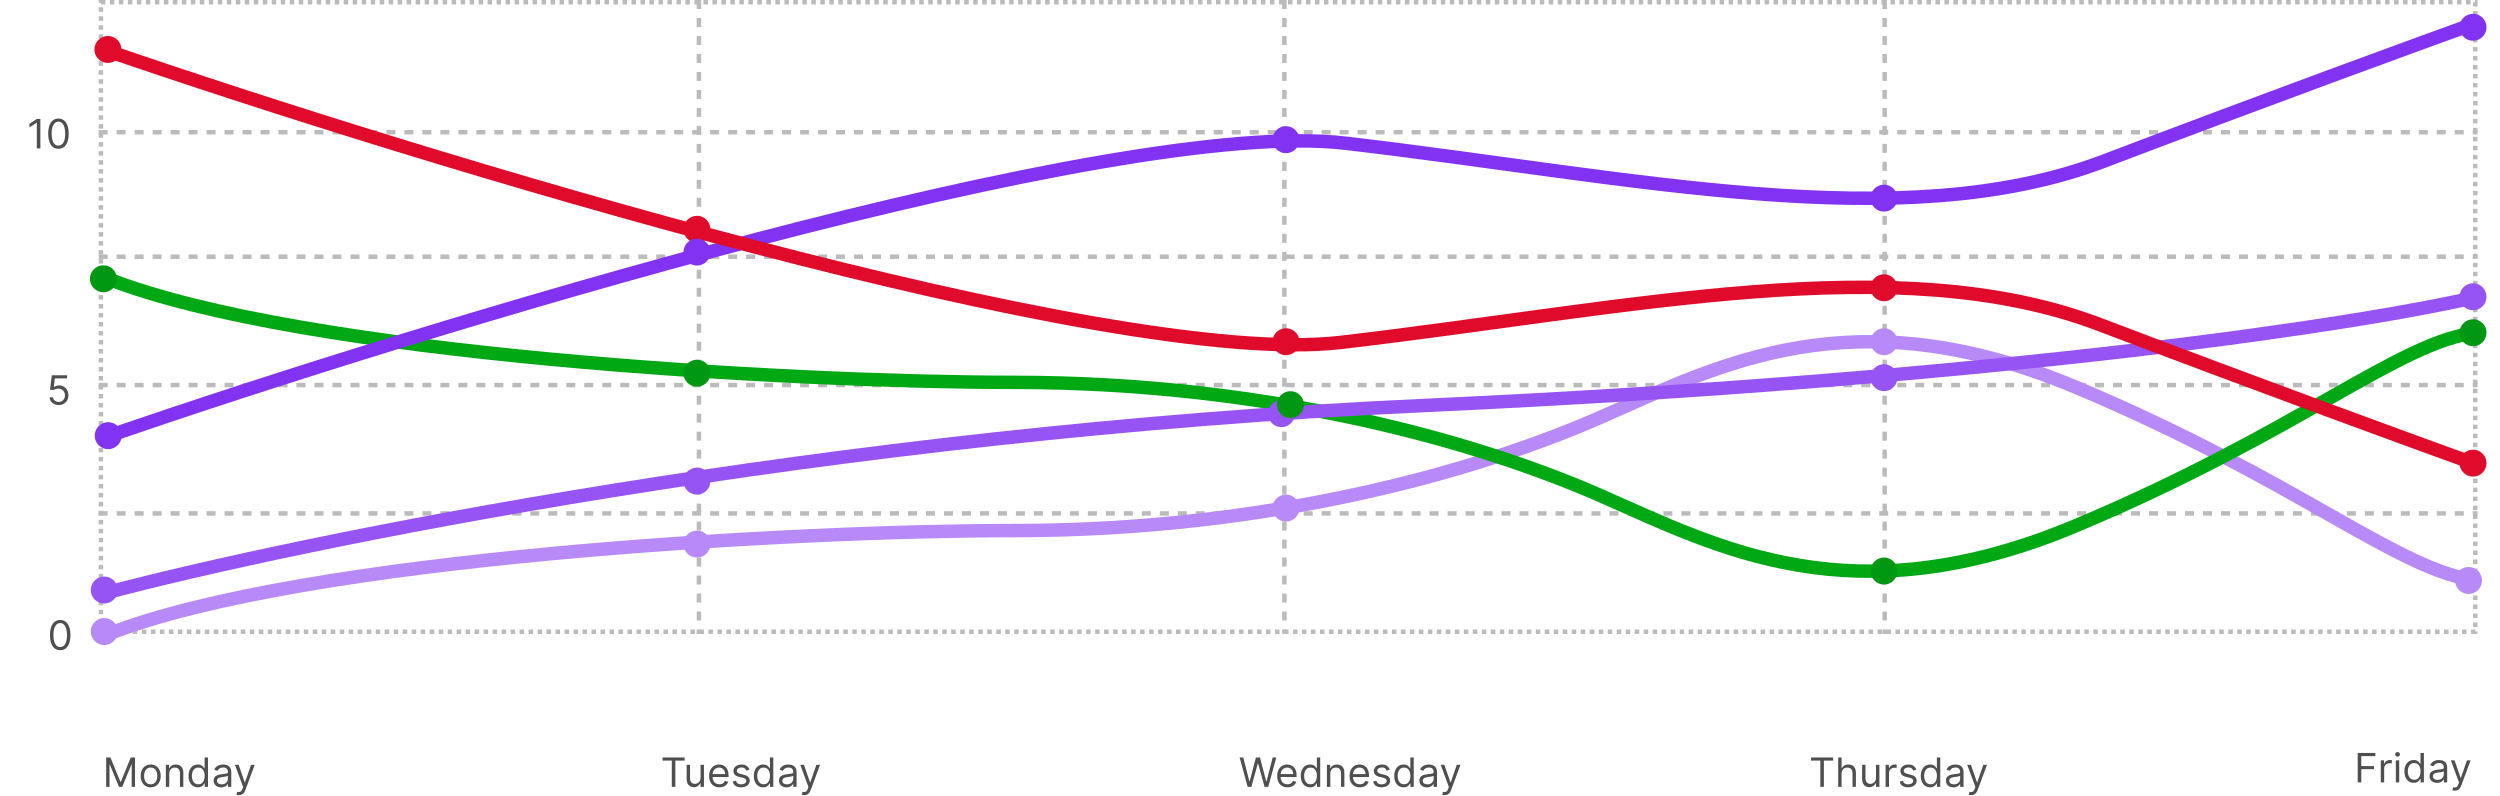 <svg width="556" height="177" viewBox="0 0 556 177" fill="none" xmlns="http://www.w3.org/2000/svg">
<rect x="22.441" y="0.5" width="528.059" height="140" stroke="#BCBBBB" stroke-dasharray="1 1"/>
<path d="M21.941 29.41H551" stroke="#BCBBBB" stroke-dasharray="2 2"/>
<path d="M21.941 57.092H551" stroke="#BCBBBB" stroke-dasharray="2 2"/>
<path d="M21.941 85.639H551" stroke="#BCBBBB" stroke-dasharray="2 2"/>
<path d="M21.941 114.184H551" stroke="#BCBBBB" stroke-dasharray="2 2"/>
<path d="M155.443 0L155.443 141" stroke="#BCBBBB" stroke-dasharray="2 2"/>
<path d="M285.646 0L285.646 141" stroke="#BCBBBB" stroke-dasharray="2 2"/>
<path d="M419.148 0L419.148 141" stroke="#BCBBBB" stroke-dasharray="2 2"/>
<path d="M23.613 168.455H24.559L26.783 173.888H26.86L29.084 168.455H30.03V175H29.289V170.027H29.225L27.18 175H26.464L24.418 170.027H24.354V175H23.613V168.455ZM33.512 175.102C33.069 175.102 32.68 174.997 32.345 174.786C32.013 174.575 31.753 174.28 31.565 173.901C31.38 173.521 31.287 173.078 31.287 172.571C31.287 172.06 31.38 171.613 31.565 171.232C31.753 170.85 32.013 170.554 32.345 170.343C32.68 170.132 33.069 170.027 33.512 170.027C33.955 170.027 34.343 170.132 34.675 170.343C35.01 170.554 35.27 170.85 35.455 171.232C35.642 171.613 35.736 172.06 35.736 172.571C35.736 173.078 35.642 173.521 35.455 173.901C35.27 174.28 35.01 174.575 34.675 174.786C34.343 174.997 33.955 175.102 33.512 175.102ZM33.512 174.425C33.849 174.425 34.125 174.338 34.343 174.166C34.56 173.993 34.721 173.766 34.825 173.485C34.93 173.204 34.982 172.899 34.982 172.571C34.982 172.243 34.93 171.937 34.825 171.654C34.721 171.37 34.56 171.141 34.343 170.967C34.125 170.792 33.849 170.705 33.512 170.705C33.175 170.705 32.898 170.792 32.681 170.967C32.464 171.141 32.303 171.37 32.198 171.654C32.094 171.937 32.042 172.243 32.042 172.571C32.042 172.899 32.094 173.204 32.198 173.485C32.303 173.766 32.464 173.993 32.681 174.166C32.898 174.338 33.175 174.425 33.512 174.425ZM37.642 172.047V175H36.888V170.091H37.616V170.858H37.68C37.795 170.609 37.97 170.408 38.204 170.257C38.439 170.104 38.741 170.027 39.112 170.027C39.444 170.027 39.735 170.095 39.985 170.232C40.234 170.366 40.428 170.57 40.566 170.845C40.705 171.118 40.774 171.463 40.774 171.881V175H40.02V171.932C40.02 171.546 39.92 171.246 39.719 171.031C39.519 170.813 39.244 170.705 38.895 170.705C38.654 170.705 38.439 170.757 38.249 170.861C38.062 170.966 37.913 171.118 37.805 171.318C37.696 171.518 37.642 171.761 37.642 172.047ZM44.006 175.102C43.597 175.102 43.236 174.999 42.922 174.792C42.609 174.583 42.364 174.289 42.187 173.91C42.011 173.529 41.922 173.078 41.922 172.558C41.922 172.043 42.011 171.595 42.187 171.216C42.364 170.837 42.61 170.544 42.926 170.337C43.241 170.13 43.605 170.027 44.019 170.027C44.338 170.027 44.591 170.08 44.776 170.187C44.964 170.291 45.106 170.411 45.205 170.545C45.305 170.677 45.382 170.786 45.438 170.871H45.502V168.455H46.256V175H45.527V174.246H45.438C45.382 174.335 45.303 174.448 45.201 174.585C45.099 174.719 44.953 174.839 44.763 174.946C44.574 175.05 44.321 175.102 44.006 175.102ZM44.108 174.425C44.411 174.425 44.666 174.346 44.875 174.188C45.084 174.028 45.243 173.808 45.352 173.527C45.46 173.243 45.514 172.916 45.514 172.545C45.514 172.179 45.461 171.858 45.355 171.583C45.248 171.306 45.09 171.091 44.882 170.938C44.673 170.782 44.415 170.705 44.108 170.705C43.789 170.705 43.522 170.787 43.309 170.951C43.098 171.113 42.94 171.333 42.833 171.612C42.729 171.889 42.676 172.2 42.676 172.545C42.676 172.895 42.73 173.212 42.836 173.498C42.945 173.781 43.105 174.007 43.316 174.175C43.529 174.342 43.793 174.425 44.108 174.425ZM49.187 175.115C48.876 175.115 48.593 175.056 48.34 174.939C48.086 174.82 47.885 174.648 47.736 174.425C47.587 174.199 47.512 173.926 47.512 173.607C47.512 173.325 47.567 173.097 47.678 172.923C47.789 172.746 47.937 172.607 48.122 172.507C48.308 172.407 48.512 172.332 48.736 172.283C48.962 172.232 49.189 172.192 49.417 172.162C49.715 172.124 49.957 172.095 50.142 172.076C50.33 172.054 50.466 172.019 50.551 171.97C50.639 171.921 50.682 171.836 50.682 171.714V171.689C50.682 171.374 50.596 171.129 50.424 170.954C50.253 170.779 49.994 170.692 49.647 170.692C49.287 170.692 49.005 170.771 48.8 170.928C48.595 171.086 48.452 171.254 48.368 171.433L47.653 171.178C47.781 170.879 47.951 170.647 48.164 170.481C48.379 170.312 48.614 170.195 48.867 170.129C49.123 170.061 49.374 170.027 49.621 170.027C49.779 170.027 49.96 170.046 50.165 170.085C50.371 170.121 50.571 170.196 50.762 170.311C50.956 170.426 51.117 170.6 51.245 170.832C51.373 171.065 51.437 171.376 51.437 171.766V175H50.682V174.335H50.644C50.593 174.442 50.508 174.556 50.388 174.677C50.269 174.799 50.11 174.902 49.912 174.987C49.714 175.072 49.472 175.115 49.187 175.115ZM49.302 174.438C49.6 174.438 49.852 174.379 50.056 174.262C50.263 174.145 50.418 173.993 50.523 173.808C50.629 173.623 50.682 173.428 50.682 173.223V172.533C50.651 172.571 50.58 172.606 50.471 172.638C50.365 172.668 50.241 172.695 50.101 172.718C49.962 172.739 49.827 172.759 49.695 172.776C49.565 172.79 49.459 172.803 49.379 172.814C49.182 172.839 48.999 172.881 48.829 172.939C48.66 172.994 48.524 173.078 48.42 173.191C48.317 173.302 48.266 173.453 48.266 173.645C48.266 173.907 48.363 174.105 48.557 174.239C48.753 174.371 49.001 174.438 49.302 174.438ZM53.123 176.841C52.996 176.841 52.882 176.83 52.781 176.809C52.681 176.79 52.612 176.771 52.574 176.751L52.765 176.087C52.949 176.134 53.111 176.151 53.251 176.138C53.392 176.125 53.517 176.062 53.625 175.949C53.736 175.838 53.837 175.658 53.929 175.409L54.069 175.026L52.254 170.091H53.072L54.427 174.003H54.478L55.834 170.091H56.652L54.568 175.716C54.474 175.969 54.358 176.179 54.22 176.346C54.081 176.514 53.92 176.638 53.737 176.719C53.556 176.8 53.351 176.841 53.123 176.841Z" fill="#4F4F4F"/>
<path d="M13.39 144.605C12.908 144.605 12.498 144.474 12.159 144.212C11.82 143.948 11.562 143.565 11.383 143.065C11.204 142.562 11.114 141.955 11.114 141.243C11.114 140.536 11.204 139.931 11.383 139.431C11.564 138.928 11.824 138.544 12.162 138.28C12.503 138.014 12.912 137.881 13.39 137.881C13.867 137.881 14.275 138.014 14.614 138.28C14.955 138.544 15.215 138.928 15.394 139.431C15.575 139.931 15.665 140.536 15.665 141.243C15.665 141.955 15.576 142.562 15.397 143.065C15.218 143.565 14.959 143.948 14.62 144.212C14.281 144.474 13.871 144.605 13.39 144.605ZM13.39 143.902C13.867 143.902 14.238 143.672 14.502 143.212C14.766 142.751 14.898 142.095 14.898 141.243C14.898 140.676 14.838 140.194 14.716 139.795C14.597 139.397 14.424 139.093 14.198 138.884C13.975 138.675 13.705 138.571 13.39 138.571C12.917 138.571 12.547 138.804 12.281 139.271C12.014 139.735 11.881 140.393 11.881 141.243C11.881 141.81 11.941 142.291 12.06 142.688C12.18 143.084 12.351 143.385 12.575 143.592C12.801 143.799 13.072 143.902 13.39 143.902Z" fill="#4F4F4F"/>
<path d="M8.978 26.454V33H8.186V27.285H8.147L6.549 28.347V27.541L8.186 26.454H8.978ZM12.996 33.09C12.514 33.09 12.104 32.959 11.765 32.696C11.427 32.432 11.168 32.05 10.989 31.549C10.81 31.046 10.72 30.439 10.72 29.727C10.72 29.02 10.81 28.416 10.989 27.915C11.17 27.412 11.43 27.029 11.768 26.765C12.109 26.498 12.518 26.365 12.996 26.365C13.473 26.365 13.881 26.498 14.22 26.765C14.561 27.029 14.821 27.412 15 27.915C15.181 28.416 15.271 29.02 15.271 29.727C15.271 30.439 15.182 31.046 15.003 31.549C14.824 32.05 14.565 32.432 14.226 32.696C13.887 32.959 13.477 33.09 12.996 33.09ZM12.996 32.386C13.473 32.386 13.844 32.156 14.108 31.696C14.372 31.236 14.504 30.579 14.504 29.727C14.504 29.16 14.444 28.678 14.322 28.279C14.203 27.881 14.03 27.577 13.804 27.369C13.581 27.16 13.311 27.055 12.996 27.055C12.523 27.055 12.153 27.289 11.887 27.755C11.62 28.22 11.487 28.877 11.487 29.727C11.487 30.294 11.547 30.776 11.666 31.172C11.786 31.568 11.957 31.87 12.181 32.076C12.407 32.283 12.678 32.386 12.996 32.386Z" fill="#4F4F4F"/>
<path d="M13.057 90.09C12.682 90.09 12.344 90.015 12.044 89.866C11.743 89.717 11.502 89.512 11.321 89.252C11.14 88.992 11.041 88.696 11.024 88.364H11.791C11.821 88.66 11.955 88.905 12.194 89.099C12.434 89.29 12.722 89.386 13.057 89.386C13.325 89.386 13.564 89.323 13.773 89.198C13.983 89.072 14.149 88.9 14.268 88.68C14.389 88.459 14.45 88.208 14.45 87.929C14.45 87.644 14.387 87.389 14.262 87.165C14.138 86.939 13.968 86.761 13.75 86.631C13.533 86.501 13.285 86.435 13.006 86.433C12.805 86.431 12.6 86.462 12.389 86.526C12.178 86.588 12.004 86.668 11.868 86.766L11.126 86.676L11.523 83.454H14.923V84.158H12.187L11.957 86.088H11.996C12.13 85.981 12.298 85.893 12.501 85.823C12.703 85.752 12.914 85.717 13.133 85.717C13.534 85.717 13.891 85.813 14.204 86.005C14.519 86.195 14.767 86.454 14.945 86.785C15.127 87.115 15.217 87.492 15.217 87.916C15.217 88.334 15.123 88.707 14.936 89.035C14.751 89.361 14.495 89.619 14.169 89.808C13.843 89.996 13.472 90.09 13.057 90.09Z" fill="#4F4F4F"/>
<path d="M147.349 169.158V168.455H152.258V169.158H150.2V175H149.407V169.158H147.349ZM155.805 172.993V170.091H156.559V175H155.805V174.169H155.753C155.638 174.418 155.459 174.63 155.217 174.805C154.974 174.978 154.667 175.064 154.296 175.064C153.989 175.064 153.717 174.997 153.478 174.863C153.239 174.726 153.052 174.522 152.915 174.249C152.779 173.974 152.711 173.628 152.711 173.21V170.091H153.465V173.159C153.465 173.517 153.565 173.803 153.766 174.016C153.968 174.229 154.226 174.335 154.539 174.335C154.726 174.335 154.917 174.287 155.111 174.191C155.307 174.096 155.471 173.949 155.603 173.75C155.737 173.552 155.805 173.3 155.805 172.993ZM159.999 175.102C159.526 175.102 159.118 174.998 158.775 174.789C158.434 174.578 158.17 174.284 157.985 173.907C157.802 173.528 157.71 173.087 157.71 172.584C157.71 172.081 157.802 171.638 157.985 171.254C158.17 170.869 158.428 170.568 158.759 170.353C159.091 170.136 159.479 170.027 159.922 170.027C160.178 170.027 160.43 170.07 160.679 170.155C160.929 170.24 161.156 170.379 161.36 170.57C161.565 170.76 161.728 171.011 161.849 171.325C161.971 171.638 162.031 172.023 162.031 172.482V172.801H158.247V172.149H161.264C161.264 171.872 161.209 171.625 161.098 171.408C160.989 171.19 160.834 171.019 160.631 170.893C160.431 170.767 160.195 170.705 159.922 170.705C159.621 170.705 159.362 170.779 159.142 170.928C158.925 171.075 158.757 171.267 158.64 171.504C158.523 171.74 158.464 171.994 158.464 172.264V172.699C158.464 173.07 158.528 173.384 158.656 173.642C158.786 173.897 158.966 174.092 159.196 174.227C159.426 174.359 159.694 174.425 159.999 174.425C160.197 174.425 160.376 174.397 160.536 174.342C160.697 174.284 160.837 174.199 160.954 174.086C161.071 173.971 161.162 173.828 161.226 173.658L161.955 173.862C161.878 174.109 161.749 174.327 161.568 174.514C161.387 174.7 161.163 174.844 160.897 174.949C160.63 175.051 160.331 175.102 159.999 175.102ZM166.656 171.19L165.978 171.382C165.936 171.269 165.873 171.159 165.79 171.053C165.709 170.944 165.598 170.855 165.457 170.784C165.317 170.714 165.137 170.679 164.917 170.679C164.617 170.679 164.366 170.748 164.166 170.887C163.968 171.023 163.869 171.197 163.869 171.408C163.869 171.595 163.937 171.743 164.074 171.852C164.21 171.961 164.423 172.051 164.713 172.124L165.441 172.303C165.88 172.409 166.207 172.572 166.423 172.792C166.638 173.009 166.745 173.289 166.745 173.632C166.745 173.913 166.664 174.165 166.502 174.386C166.343 174.608 166.119 174.783 165.831 174.911C165.544 175.038 165.209 175.102 164.828 175.102C164.327 175.102 163.913 174.994 163.585 174.776C163.256 174.559 163.049 174.241 162.961 173.824L163.677 173.645C163.745 173.909 163.874 174.107 164.064 174.239C164.256 174.371 164.506 174.438 164.815 174.438C165.167 174.438 165.446 174.363 165.652 174.214C165.861 174.062 165.966 173.881 165.966 173.67C165.966 173.5 165.906 173.357 165.787 173.242C165.667 173.125 165.484 173.038 165.237 172.98L164.419 172.788C163.969 172.682 163.639 172.517 163.428 172.293C163.219 172.067 163.115 171.785 163.115 171.446C163.115 171.169 163.192 170.924 163.348 170.711C163.506 170.498 163.72 170.331 163.99 170.209C164.263 170.088 164.572 170.027 164.917 170.027C165.403 170.027 165.784 170.134 166.061 170.347C166.341 170.56 166.539 170.841 166.656 171.19ZM169.734 175.102C169.325 175.102 168.964 174.999 168.651 174.792C168.338 174.583 168.093 174.289 167.916 173.91C167.739 173.529 167.651 173.078 167.651 172.558C167.651 172.043 167.739 171.595 167.916 171.216C168.093 170.837 168.339 170.544 168.654 170.337C168.97 170.13 169.334 170.027 169.747 170.027C170.067 170.027 170.319 170.08 170.505 170.187C170.692 170.291 170.835 170.411 170.933 170.545C171.033 170.677 171.111 170.786 171.166 170.871H171.23V168.455H171.984V175H171.256V174.246H171.166C171.111 174.335 171.032 174.448 170.93 174.585C170.828 174.719 170.682 174.839 170.492 174.946C170.302 175.05 170.05 175.102 169.734 175.102ZM169.837 174.425C170.139 174.425 170.395 174.346 170.604 174.188C170.813 174.028 170.971 173.808 171.08 173.527C171.189 173.243 171.243 172.916 171.243 172.545C171.243 172.179 171.19 171.858 171.083 171.583C170.977 171.306 170.819 171.091 170.61 170.938C170.401 170.782 170.144 170.705 169.837 170.705C169.517 170.705 169.251 170.787 169.038 170.951C168.827 171.113 168.668 171.333 168.562 171.612C168.457 171.889 168.405 172.2 168.405 172.545C168.405 172.895 168.458 173.212 168.565 173.498C168.673 173.781 168.833 174.007 169.044 174.175C169.257 174.342 169.521 174.425 169.837 174.425ZM174.915 175.115C174.604 175.115 174.322 175.056 174.068 174.939C173.815 174.82 173.613 174.648 173.464 174.425C173.315 174.199 173.241 173.926 173.241 173.607C173.241 173.325 173.296 173.097 173.407 172.923C173.517 172.746 173.666 172.607 173.851 172.507C174.036 172.407 174.241 172.332 174.465 172.283C174.69 172.232 174.917 172.192 175.145 172.162C175.444 172.124 175.685 172.095 175.871 172.076C176.058 172.054 176.195 172.019 176.28 171.97C176.367 171.921 176.411 171.836 176.411 171.714V171.689C176.411 171.374 176.325 171.129 176.152 170.954C175.982 170.779 175.723 170.692 175.375 170.692C175.015 170.692 174.733 170.771 174.528 170.928C174.324 171.086 174.18 171.254 174.097 171.433L173.381 171.178C173.509 170.879 173.679 170.647 173.892 170.481C174.108 170.312 174.342 170.195 174.596 170.129C174.851 170.061 175.103 170.027 175.35 170.027C175.508 170.027 175.689 170.046 175.893 170.085C176.1 170.121 176.299 170.196 176.491 170.311C176.685 170.426 176.846 170.6 176.973 170.832C177.101 171.065 177.165 171.376 177.165 171.766V175H176.411V174.335H176.373C176.321 174.442 176.236 174.556 176.117 174.677C175.998 174.799 175.839 174.902 175.641 174.987C175.443 175.072 175.201 175.115 174.915 175.115ZM175.03 174.438C175.329 174.438 175.58 174.379 175.785 174.262C175.991 174.145 176.147 173.993 176.251 173.808C176.358 173.623 176.411 173.428 176.411 173.223V172.533C176.379 172.571 176.309 172.606 176.2 172.638C176.093 172.668 175.97 172.695 175.829 172.718C175.691 172.739 175.555 172.759 175.423 172.776C175.293 172.79 175.188 172.803 175.107 172.814C174.911 172.839 174.728 172.881 174.557 172.939C174.389 172.994 174.253 173.078 174.148 173.191C174.046 173.302 173.995 173.453 173.995 173.645C173.995 173.907 174.092 174.105 174.286 174.239C174.482 174.371 174.73 174.438 175.03 174.438ZM178.852 176.841C178.724 176.841 178.61 176.83 178.51 176.809C178.41 176.79 178.341 176.771 178.302 176.751L178.494 176.087C178.677 176.134 178.839 176.151 178.98 176.138C179.12 176.125 179.245 176.062 179.354 175.949C179.464 175.838 179.566 175.658 179.657 175.409L179.798 175.026L177.983 170.091H178.801L180.156 174.003H180.207L181.562 170.091H182.38L180.297 175.716C180.203 175.969 180.087 176.179 179.948 176.346C179.81 176.514 179.649 176.638 179.466 176.719C179.284 176.8 179.08 176.841 178.852 176.841Z" fill="#4F4F4F"/>
<path d="M277.482 175L275.692 168.455H276.497L277.865 173.786H277.929L279.322 168.455H280.217L281.611 173.786H281.675L283.043 168.455H283.848L282.058 175H281.24L279.795 169.784H279.744L278.3 175H277.482ZM286.335 175.102C285.862 175.102 285.453 174.998 285.11 174.789C284.77 174.578 284.506 174.284 284.321 173.907C284.138 173.528 284.046 173.087 284.046 172.584C284.046 172.081 284.138 171.638 284.321 171.254C284.506 170.869 284.764 170.568 285.094 170.353C285.427 170.136 285.815 170.027 286.258 170.027C286.513 170.027 286.766 170.07 287.015 170.155C287.265 170.24 287.491 170.379 287.696 170.57C287.901 170.76 288.064 171.011 288.185 171.325C288.306 171.638 288.367 172.023 288.367 172.482V172.801H284.583V172.149H287.6C287.6 171.872 287.545 171.625 287.434 171.408C287.325 171.19 287.17 171.019 286.967 170.893C286.767 170.767 286.531 170.705 286.258 170.705C285.957 170.705 285.697 170.779 285.478 170.928C285.261 171.075 285.093 171.267 284.976 171.504C284.859 171.74 284.8 171.994 284.8 172.264V172.699C284.8 173.07 284.864 173.384 284.992 173.642C285.122 173.897 285.302 174.092 285.532 174.227C285.762 174.359 286.03 174.425 286.335 174.425C286.533 174.425 286.712 174.397 286.871 174.342C287.033 174.284 287.173 174.199 287.29 174.086C287.407 173.971 287.498 173.828 287.562 173.658L288.29 173.862C288.214 174.109 288.085 174.327 287.904 174.514C287.723 174.7 287.499 174.844 287.233 174.949C286.966 175.051 286.667 175.102 286.335 175.102ZM291.368 175.102C290.959 175.102 290.598 174.999 290.285 174.792C289.972 174.583 289.727 174.289 289.55 173.91C289.373 173.529 289.284 173.078 289.284 172.558C289.284 172.043 289.373 171.595 289.55 171.216C289.727 170.837 289.973 170.544 290.288 170.337C290.603 170.13 290.968 170.027 291.381 170.027C291.701 170.027 291.953 170.08 292.138 170.187C292.326 170.291 292.469 170.411 292.567 170.545C292.667 170.677 292.745 170.786 292.8 170.871H292.864V168.455H293.618V175H292.89V174.246H292.8C292.745 174.335 292.666 174.448 292.564 174.585C292.461 174.719 292.315 174.839 292.126 174.946C291.936 175.05 291.684 175.102 291.368 175.102ZM291.471 174.425C291.773 174.425 292.029 174.346 292.238 174.188C292.446 174.028 292.605 173.808 292.714 173.527C292.822 173.243 292.877 172.916 292.877 172.545C292.877 172.179 292.824 171.858 292.717 171.583C292.61 171.306 292.453 171.091 292.244 170.938C292.035 170.782 291.777 170.705 291.471 170.705C291.151 170.705 290.885 170.787 290.672 170.951C290.461 171.113 290.302 171.333 290.195 171.612C290.091 171.889 290.039 172.2 290.039 172.545C290.039 172.895 290.092 173.212 290.199 173.498C290.307 173.781 290.467 174.007 290.678 174.175C290.891 174.342 291.155 174.425 291.471 174.425ZM295.859 172.047V175H295.104V170.091H295.833V170.858H295.897C296.012 170.609 296.187 170.408 296.421 170.257C296.656 170.104 296.958 170.027 297.329 170.027C297.661 170.027 297.952 170.095 298.201 170.232C298.451 170.366 298.645 170.57 298.783 170.845C298.922 171.118 298.991 171.463 298.991 171.881V175H298.237V171.932C298.237 171.546 298.136 171.246 297.936 171.031C297.736 170.813 297.461 170.705 297.112 170.705C296.871 170.705 296.656 170.757 296.466 170.861C296.278 170.966 296.13 171.118 296.022 171.318C295.913 171.518 295.859 171.761 295.859 172.047ZM302.427 175.102C301.954 175.102 301.546 174.998 301.203 174.789C300.862 174.578 300.599 174.284 300.414 173.907C300.231 173.528 300.139 173.087 300.139 172.584C300.139 172.081 300.231 171.638 300.414 171.254C300.599 170.869 300.857 170.568 301.187 170.353C301.52 170.136 301.907 170.027 302.351 170.027C302.606 170.027 302.859 170.07 303.108 170.155C303.357 170.24 303.584 170.379 303.789 170.57C303.993 170.76 304.156 171.011 304.278 171.325C304.399 171.638 304.46 172.023 304.46 172.482V172.801H300.676V172.149H303.693C303.693 171.872 303.638 171.625 303.527 171.408C303.418 171.19 303.263 171.019 303.06 170.893C302.86 170.767 302.623 170.705 302.351 170.705C302.05 170.705 301.79 170.779 301.571 170.928C301.353 171.075 301.186 171.267 301.069 171.504C300.952 171.74 300.893 171.994 300.893 172.264V172.699C300.893 173.07 300.957 173.384 301.085 173.642C301.215 173.897 301.395 174.092 301.625 174.227C301.855 174.359 302.123 174.425 302.427 174.425C302.625 174.425 302.804 174.397 302.964 174.342C303.126 174.284 303.266 174.199 303.383 174.086C303.5 173.971 303.591 173.828 303.655 173.658L304.383 173.862C304.307 174.109 304.178 174.327 303.997 174.514C303.815 174.7 303.592 174.844 303.325 174.949C303.059 175.051 302.76 175.102 302.427 175.102ZM309.085 171.19L308.407 171.382C308.364 171.269 308.302 171.159 308.218 171.053C308.138 170.944 308.027 170.855 307.886 170.784C307.745 170.714 307.565 170.679 307.346 170.679C307.046 170.679 306.795 170.748 306.595 170.887C306.397 171.023 306.298 171.197 306.298 171.408C306.298 171.595 306.366 171.743 306.502 171.852C306.639 171.961 306.852 172.051 307.141 172.124L307.87 172.303C308.309 172.409 308.636 172.572 308.851 172.792C309.066 173.009 309.174 173.289 309.174 173.632C309.174 173.913 309.093 174.165 308.931 174.386C308.771 174.608 308.548 174.783 308.26 174.911C307.972 175.038 307.638 175.102 307.256 175.102C306.756 175.102 306.341 174.994 306.013 174.776C305.685 174.559 305.477 174.241 305.39 173.824L306.106 173.645C306.174 173.909 306.303 174.107 306.493 174.239C306.684 174.371 306.935 174.438 307.244 174.438C307.595 174.438 307.874 174.363 308.081 174.214C308.29 174.062 308.394 173.881 308.394 173.67C308.394 173.5 308.335 173.357 308.215 173.242C308.096 173.125 307.913 173.038 307.666 172.98L306.847 172.788C306.398 172.682 306.068 172.517 305.857 172.293C305.648 172.067 305.543 171.785 305.543 171.446C305.543 171.169 305.621 170.924 305.777 170.711C305.934 170.498 306.149 170.331 306.419 170.209C306.692 170.088 307.001 170.027 307.346 170.027C307.832 170.027 308.213 170.134 308.49 170.347C308.769 170.56 308.967 170.841 309.085 171.19ZM312.163 175.102C311.754 175.102 311.393 174.999 311.08 174.792C310.767 174.583 310.521 174.289 310.345 173.91C310.168 173.529 310.079 173.078 310.079 172.558C310.079 172.043 310.168 171.595 310.345 171.216C310.521 170.837 310.768 170.544 311.083 170.337C311.398 170.13 311.763 170.027 312.176 170.027C312.496 170.027 312.748 170.08 312.933 170.187C313.121 170.291 313.264 170.411 313.362 170.545C313.462 170.677 313.54 170.786 313.595 170.871H313.659V168.455H314.413V175H313.684V174.246H313.595C313.54 174.335 313.461 174.448 313.358 174.585C313.256 174.719 313.11 174.839 312.921 174.946C312.731 175.05 312.479 175.102 312.163 175.102ZM312.265 174.425C312.568 174.425 312.824 174.346 313.032 174.188C313.241 174.028 313.4 173.808 313.509 173.527C313.617 173.243 313.672 172.916 313.672 172.545C313.672 172.179 313.618 171.858 313.512 171.583C313.405 171.306 313.248 171.091 313.039 170.938C312.83 170.782 312.572 170.705 312.265 170.705C311.946 170.705 311.68 170.787 311.466 170.951C311.256 171.113 311.097 171.333 310.99 171.612C310.886 171.889 310.834 172.2 310.834 172.545C310.834 172.895 310.887 173.212 310.993 173.498C311.102 173.781 311.262 174.007 311.473 174.175C311.686 174.342 311.95 174.425 312.265 174.425ZM317.344 175.115C317.033 175.115 316.751 175.056 316.497 174.939C316.243 174.82 316.042 174.648 315.893 174.425C315.744 174.199 315.669 173.926 315.669 173.607C315.669 173.325 315.725 173.097 315.835 172.923C315.946 172.746 316.094 172.607 316.28 172.507C316.465 172.407 316.67 172.332 316.893 172.283C317.119 172.232 317.346 172.192 317.574 172.162C317.872 172.124 318.114 172.095 318.3 172.076C318.487 172.054 318.623 172.019 318.709 171.97C318.796 171.921 318.84 171.836 318.84 171.714V171.689C318.84 171.374 318.753 171.129 318.581 170.954C318.41 170.779 318.151 170.692 317.804 170.692C317.444 170.692 317.162 170.771 316.957 170.928C316.753 171.086 316.609 171.254 316.526 171.433L315.81 171.178C315.938 170.879 316.108 170.647 316.321 170.481C316.536 170.312 316.771 170.195 317.024 170.129C317.28 170.061 317.531 170.027 317.779 170.027C317.936 170.027 318.117 170.046 318.322 170.085C318.529 170.121 318.728 170.196 318.92 170.311C319.113 170.426 319.274 170.6 319.402 170.832C319.53 171.065 319.594 171.376 319.594 171.766V175H318.84V174.335H318.801C318.75 174.442 318.665 174.556 318.546 174.677C318.426 174.799 318.268 174.902 318.069 174.987C317.871 175.072 317.629 175.115 317.344 175.115ZM317.459 174.438C317.757 174.438 318.009 174.379 318.213 174.262C318.42 174.145 318.575 173.993 318.68 173.808C318.786 173.623 318.84 173.428 318.84 173.223V172.533C318.808 172.571 318.737 172.606 318.629 172.638C318.522 172.668 318.399 172.695 318.258 172.718C318.119 172.739 317.984 172.759 317.852 172.776C317.722 172.79 317.617 172.803 317.536 172.814C317.34 172.839 317.156 172.881 316.986 172.939C316.818 172.994 316.681 173.078 316.577 173.191C316.475 173.302 316.423 173.453 316.423 173.645C316.423 173.907 316.52 174.105 316.714 174.239C316.91 174.371 317.159 174.438 317.459 174.438ZM321.281 176.841C321.153 176.841 321.039 176.83 320.939 176.809C320.839 176.79 320.769 176.771 320.731 176.751L320.923 176.087C321.106 176.134 321.268 176.151 321.408 176.138C321.549 176.125 321.674 176.062 321.782 175.949C321.893 175.838 321.994 175.658 322.086 175.409L322.227 175.026L320.411 170.091H321.229L322.585 174.003H322.636L323.991 170.091H324.809L322.725 175.716C322.631 175.969 322.515 176.179 322.377 176.346C322.238 176.514 322.078 176.638 321.894 176.719C321.713 176.8 321.509 176.841 321.281 176.841Z" fill="#4F4F4F"/>
<path d="M402.782 169.158V168.455H407.691V169.158H405.633V175H404.841V169.158H402.782ZM409.567 172.047V175H408.812V168.455H409.567V170.858H409.631C409.746 170.604 409.918 170.403 410.148 170.254C410.381 170.103 410.69 170.027 411.075 170.027C411.41 170.027 411.703 170.094 411.954 170.228C412.206 170.36 412.4 170.564 412.539 170.839C412.68 171.112 412.75 171.459 412.75 171.881V175H411.996V171.932C411.996 171.542 411.894 171.24 411.692 171.027C411.492 170.812 411.214 170.705 410.858 170.705C410.611 170.705 410.389 170.757 410.193 170.861C409.999 170.966 409.846 171.118 409.733 171.318C409.622 171.518 409.567 171.761 409.567 172.047ZM417.224 172.993V170.091H417.978V175H417.224V174.169H417.172C417.057 174.418 416.878 174.63 416.635 174.805C416.393 174.978 416.086 175.064 415.715 175.064C415.408 175.064 415.135 174.997 414.897 174.863C414.658 174.726 414.471 174.522 414.334 174.249C414.198 173.974 414.13 173.628 414.13 173.21V170.091H414.884V173.159C414.884 173.517 414.984 173.803 415.184 174.016C415.387 174.229 415.645 174.335 415.958 174.335C416.145 174.335 416.336 174.287 416.53 174.191C416.726 174.096 416.89 173.949 417.022 173.75C417.156 173.552 417.224 173.3 417.224 172.993ZM419.359 175V170.091H420.088V170.832H420.139C420.229 170.589 420.391 170.392 420.625 170.241C420.859 170.09 421.123 170.014 421.418 170.014C421.473 170.014 421.542 170.015 421.625 170.017C421.708 170.02 421.771 170.023 421.814 170.027V170.794C421.788 170.788 421.73 170.778 421.638 170.765C421.549 170.75 421.454 170.743 421.354 170.743C421.115 170.743 420.902 170.793 420.714 170.893C420.529 170.991 420.382 171.127 420.273 171.302C420.167 171.475 420.114 171.672 420.114 171.893V175H419.359ZM426.185 171.19L425.508 171.382C425.465 171.269 425.402 171.159 425.319 171.053C425.238 170.944 425.127 170.855 424.987 170.784C424.846 170.714 424.666 170.679 424.447 170.679C424.146 170.679 423.896 170.748 423.695 170.887C423.497 171.023 423.398 171.197 423.398 171.408C423.398 171.595 423.466 171.743 423.603 171.852C423.739 171.961 423.952 172.051 424.242 172.124L424.971 172.303C425.41 172.409 425.737 172.572 425.952 172.792C426.167 173.009 426.275 173.289 426.275 173.632C426.275 173.913 426.194 174.165 426.032 174.386C425.872 174.608 425.648 174.783 425.361 174.911C425.073 175.038 424.738 175.102 424.357 175.102C423.856 175.102 423.442 174.994 423.114 174.776C422.786 174.559 422.578 174.241 422.491 173.824L423.206 173.645C423.275 173.909 423.404 174.107 423.593 174.239C423.785 174.371 424.035 174.438 424.344 174.438C424.696 174.438 424.975 174.363 425.182 174.214C425.39 174.062 425.495 173.881 425.495 173.67C425.495 173.5 425.435 173.357 425.316 173.242C425.197 173.125 425.013 173.038 424.766 172.98L423.948 172.788C423.498 172.682 423.168 172.517 422.957 172.293C422.748 172.067 422.644 171.785 422.644 171.446C422.644 171.169 422.722 170.924 422.877 170.711C423.035 170.498 423.249 170.331 423.52 170.209C423.792 170.088 424.101 170.027 424.447 170.027C424.932 170.027 425.314 170.134 425.591 170.347C425.87 170.56 426.068 170.841 426.185 171.19ZM429.264 175.102C428.855 175.102 428.494 174.999 428.18 174.792C427.867 174.583 427.622 174.289 427.445 173.91C427.268 173.529 427.18 173.078 427.18 172.558C427.18 172.043 427.268 171.595 427.445 171.216C427.622 170.837 427.868 170.544 428.184 170.337C428.499 170.13 428.863 170.027 429.277 170.027C429.596 170.027 429.849 170.08 430.034 170.187C430.222 170.291 430.364 170.411 430.462 170.545C430.562 170.677 430.64 170.786 430.696 170.871H430.759V168.455H431.514V175H430.785V174.246H430.696C430.64 174.335 430.561 174.448 430.459 174.585C430.357 174.719 430.211 174.839 430.021 174.946C429.832 175.05 429.579 175.102 429.264 175.102ZM429.366 174.425C429.669 174.425 429.924 174.346 430.133 174.188C430.342 174.028 430.501 173.808 430.609 173.527C430.718 173.243 430.772 172.916 430.772 172.545C430.772 172.179 430.719 171.858 430.612 171.583C430.506 171.306 430.348 171.091 430.139 170.938C429.931 170.782 429.673 170.705 429.366 170.705C429.046 170.705 428.78 170.787 428.567 170.951C428.356 171.113 428.197 171.333 428.091 171.612C427.986 171.889 427.934 172.2 427.934 172.545C427.934 172.895 427.987 173.212 428.094 173.498C428.203 173.781 428.362 174.007 428.573 174.175C428.786 174.342 429.051 174.425 429.366 174.425ZM434.445 175.115C434.133 175.115 433.851 175.056 433.598 174.939C433.344 174.82 433.143 174.648 432.994 174.425C432.844 174.199 432.77 173.926 432.77 173.607C432.77 173.325 432.825 173.097 432.936 172.923C433.047 172.746 433.195 172.607 433.38 172.507C433.566 172.407 433.77 172.332 433.994 172.283C434.22 172.232 434.447 172.192 434.675 172.162C434.973 172.124 435.215 172.095 435.4 172.076C435.588 172.054 435.724 172.019 435.809 171.97C435.897 171.921 435.94 171.836 435.94 171.714V171.689C435.94 171.374 435.854 171.129 435.681 170.954C435.511 170.779 435.252 170.692 434.905 170.692C434.545 170.692 434.262 170.771 434.058 170.928C433.853 171.086 433.709 171.254 433.626 171.433L432.91 171.178C433.038 170.879 433.209 170.647 433.422 170.481C433.637 170.312 433.871 170.195 434.125 170.129C434.381 170.061 434.632 170.027 434.879 170.027C435.037 170.027 435.218 170.046 435.422 170.085C435.629 170.121 435.828 170.196 436.02 170.311C436.214 170.426 436.375 170.6 436.503 170.832C436.631 171.065 436.695 171.376 436.695 171.766V175H435.94V174.335H435.902C435.851 174.442 435.766 174.556 435.646 174.677C435.527 174.799 435.368 174.902 435.17 174.987C434.972 175.072 434.73 175.115 434.445 175.115ZM434.56 174.438C434.858 174.438 435.109 174.379 435.314 174.262C435.521 174.145 435.676 173.993 435.78 173.808C435.887 173.623 435.94 173.428 435.94 173.223V172.533C435.908 172.571 435.838 172.606 435.729 172.638C435.623 172.668 435.499 172.695 435.359 172.718C435.22 172.739 435.085 172.759 434.953 172.776C434.823 172.79 434.717 172.803 434.636 172.814C434.44 172.839 434.257 172.881 434.087 172.939C433.918 172.994 433.782 173.078 433.677 173.191C433.575 173.302 433.524 173.453 433.524 173.645C433.524 173.907 433.621 174.105 433.815 174.239C434.011 174.371 434.259 174.438 434.56 174.438ZM438.381 176.841C438.253 176.841 438.139 176.83 438.039 176.809C437.939 176.79 437.87 176.771 437.831 176.751L438.023 176.087C438.206 176.134 438.368 176.151 438.509 176.138C438.65 176.125 438.774 176.062 438.883 175.949C438.994 175.838 439.095 175.658 439.187 175.409L439.327 175.026L437.512 170.091H438.33L439.685 174.003H439.736L441.091 170.091H441.91L439.826 175.716C439.732 175.969 439.616 176.179 439.477 176.346C439.339 176.514 439.178 176.638 438.995 176.719C438.814 176.8 438.609 176.841 438.381 176.841Z" fill="#4F4F4F"/>
<path d="M524.357 174V167.455H528.282V168.158H525.15V170.369H527.988V171.072H525.15V174H524.357ZM529.484 174V169.091H530.213V169.832H530.264C530.354 169.589 530.516 169.392 530.75 169.241C530.984 169.09 531.248 169.014 531.543 169.014C531.598 169.014 531.667 169.015 531.75 169.017C531.833 169.02 531.896 169.023 531.939 169.027V169.794C531.913 169.788 531.855 169.778 531.763 169.765C531.674 169.75 531.579 169.743 531.479 169.743C531.24 169.743 531.027 169.793 530.839 169.893C530.654 169.991 530.507 170.127 530.398 170.302C530.292 170.475 530.239 170.672 530.239 170.893V174H529.484ZM532.833 174V169.091H533.587V174H532.833ZM533.216 168.273C533.069 168.273 532.943 168.223 532.836 168.123C532.732 168.022 532.68 167.902 532.68 167.761C532.68 167.621 532.732 167.5 532.836 167.4C532.943 167.3 533.069 167.25 533.216 167.25C533.363 167.25 533.489 167.3 533.594 167.4C533.7 167.5 533.753 167.621 533.753 167.761C533.753 167.902 533.7 168.022 533.594 168.123C533.489 168.223 533.363 168.273 533.216 168.273ZM536.822 174.102C536.413 174.102 536.052 173.999 535.739 173.792C535.426 173.583 535.181 173.289 535.004 172.91C534.827 172.529 534.739 172.078 534.739 171.558C534.739 171.043 534.827 170.595 535.004 170.216C535.181 169.837 535.427 169.544 535.742 169.337C536.057 169.13 536.422 169.027 536.835 169.027C537.155 169.027 537.407 169.08 537.593 169.187C537.78 169.291 537.923 169.411 538.021 169.545C538.121 169.677 538.199 169.786 538.254 169.871H538.318V167.455H539.072V174H538.344V173.246H538.254C538.199 173.335 538.12 173.448 538.018 173.585C537.915 173.719 537.769 173.839 537.58 173.946C537.39 174.05 537.138 174.102 536.822 174.102ZM536.925 173.425C537.227 173.425 537.483 173.346 537.692 173.188C537.9 173.028 538.059 172.808 538.168 172.527C538.277 172.243 538.331 171.916 538.331 171.545C538.331 171.179 538.278 170.858 538.171 170.583C538.065 170.306 537.907 170.091 537.698 169.938C537.489 169.782 537.231 169.705 536.925 169.705C536.605 169.705 536.339 169.787 536.126 169.951C535.915 170.113 535.756 170.333 535.649 170.612C535.545 170.889 535.493 171.2 535.493 171.545C535.493 171.895 535.546 172.212 535.653 172.498C535.761 172.781 535.921 173.007 536.132 173.175C536.345 173.342 536.609 173.425 536.925 173.425ZM542.003 174.115C541.692 174.115 541.41 174.056 541.156 173.939C540.903 173.82 540.701 173.648 540.552 173.425C540.403 173.199 540.328 172.926 540.328 172.607C540.328 172.325 540.384 172.097 540.495 171.923C540.605 171.746 540.753 171.607 540.939 171.507C541.124 171.407 541.329 171.332 541.552 171.283C541.778 171.232 542.005 171.192 542.233 171.162C542.532 171.124 542.773 171.095 542.959 171.076C543.146 171.054 543.283 171.019 543.368 170.97C543.455 170.921 543.499 170.836 543.499 170.714V170.689C543.499 170.374 543.413 170.129 543.24 169.954C543.07 169.779 542.811 169.692 542.463 169.692C542.103 169.692 541.821 169.771 541.616 169.928C541.412 170.086 541.268 170.254 541.185 170.433L540.469 170.178C540.597 169.879 540.767 169.647 540.98 169.481C541.196 169.312 541.43 169.195 541.684 169.129C541.939 169.061 542.191 169.027 542.438 169.027C542.595 169.027 542.777 169.046 542.981 169.085C543.188 169.121 543.387 169.196 543.579 169.311C543.773 169.426 543.934 169.6 544.061 169.832C544.189 170.065 544.253 170.376 544.253 170.766V174H543.499V173.335H543.46C543.409 173.442 543.324 173.556 543.205 173.677C543.085 173.799 542.927 173.902 542.729 173.987C542.53 174.072 542.289 174.115 542.003 174.115ZM542.118 173.438C542.416 173.438 542.668 173.379 542.872 173.262C543.079 173.145 543.235 172.993 543.339 172.808C543.446 172.623 543.499 172.428 543.499 172.223V171.533C543.467 171.571 543.397 171.606 543.288 171.638C543.181 171.668 543.058 171.695 542.917 171.718C542.779 171.739 542.643 171.759 542.511 171.776C542.381 171.79 542.276 171.803 542.195 171.814C541.999 171.839 541.816 171.881 541.645 171.939C541.477 171.994 541.34 172.078 541.236 172.191C541.134 172.302 541.083 172.453 541.083 172.645C541.083 172.907 541.18 173.105 541.373 173.239C541.57 173.371 541.818 173.438 542.118 173.438ZM545.94 175.841C545.812 175.841 545.698 175.83 545.598 175.809C545.498 175.79 545.428 175.771 545.39 175.751L545.582 175.087C545.765 175.134 545.927 175.151 546.068 175.138C546.208 175.125 546.333 175.062 546.442 174.949C546.552 174.838 546.654 174.658 546.745 174.409L546.886 174.026L545.07 169.091H545.889L547.244 173.003H547.295L548.65 169.091H549.468L547.384 174.716C547.291 174.969 547.175 175.179 547.036 175.346C546.898 175.514 546.737 175.638 546.553 175.719C546.372 175.8 546.168 175.841 545.94 175.841Z" fill="#4F4F4F"/>
<path d="M24 141.035C67.5 124 176.44 118 225.5 118C283.5 118 329.913 104.274 356.082 92.758C382.252 81.242 412.031 65.298 461.663 86.114C511.295 106.931 533.854 127.305 551 129.076" stroke="#B78AF7" stroke-width="3"/>
<path d="M24 62C67.5 79.035 176.44 85.035 225.5 85.035C283.5 85.035 329.913 98.762 356.082 110.277C382.252 121.793 412.031 137.738 461.663 116.921C511.295 96.104 533.854 75.731 551 73.959" stroke="#00A814" stroke-width="3"/>
<circle cx="23.189" cy="140.457" r="3" fill="#B78AF7"/>
<circle cx="155" cy="121" r="3" fill="#B78AF7"/>
<circle cx="286" cy="113" r="3" fill="#B78AF7"/>
<circle cx="419" cy="76" r="3" fill="#B78AF7"/>
<circle cx="549" cy="129.096" r="3" fill="#B78AF7"/>
<path d="M23 132C66.022 120.56 184.92 96.184 316.333 90.2C447.747 84.216 527.533 71.573 551 66" stroke="#9654F4" stroke-width="3"/>
<circle cx="23.189" cy="131.223" r="3" fill="#9654F4"/>
<circle cx="155" cy="107" r="3" fill="#9654F4"/>
<circle cx="285" cy="92" r="3" fill="#9654F4"/>
<circle cx="419" cy="84" r="3" fill="#9654F4"/>
<circle cx="550" cy="66" r="3" fill="#9654F4"/>
<circle cx="550" cy="103" r="3" fill="#E00B2B"/>
<circle cx="419" cy="64" r="3" fill="#E00B2B"/>
<circle cx="286" cy="76" r="3" fill="#E00B2B"/>
<circle cx="155" cy="51" r="3" fill="#E00B2B"/>
<circle cx="24" cy="11" r="3" fill="#E00B2B"/>
<circle cx="23" cy="62" r="3" fill="#009712"/>
<circle cx="155" cy="83" r="3" fill="#009712"/>
<circle cx="287" cy="90" r="3" fill="#009712"/>
<circle cx="419" cy="127" r="3" fill="#009712"/>
<circle cx="550" cy="74" r="3" fill="#009712"/>
<path d="M24 97C94.387 72.79 247.975 25.865 299.231 31.852C363.301 39.335 422.86 52.981 467.979 35.813C504.075 22.079 538.366 9.549 551 5" stroke="#8133F1" stroke-width="3"/>
<path d="M23 11C93.387 35.211 246.975 82.135 298.231 76.148C362.301 68.665 421.86 55.019 466.979 72.187C503.075 85.921 537.366 98.451 550 103" stroke="#E00B2B" stroke-width="3"/>
<circle cx="3" cy="3" r="2.5" transform="matrix(1 0 0 -1 21.066 99.894)" fill="#8133F1" stroke="#8133F1"/>
<circle cx="3" cy="3" r="2.5" transform="matrix(1 0 0 -1 152 59.065)" fill="#8133F1" stroke="#8133F1"/>
<circle cx="3" cy="3" r="2.5" transform="matrix(1 0 0 -1 283 34.065)" fill="#8133F1" stroke="#8133F1"/>
<circle cx="3" cy="3" r="2.5" transform="matrix(1 0 0 -1 416 47.065)" fill="#8133F1" stroke="#8133F1"/>
<circle cx="3" cy="3" r="2.5" transform="matrix(1 0 0 -1 547 9.064)" fill="#8133F1" stroke="#8133F1"/>
</svg>
